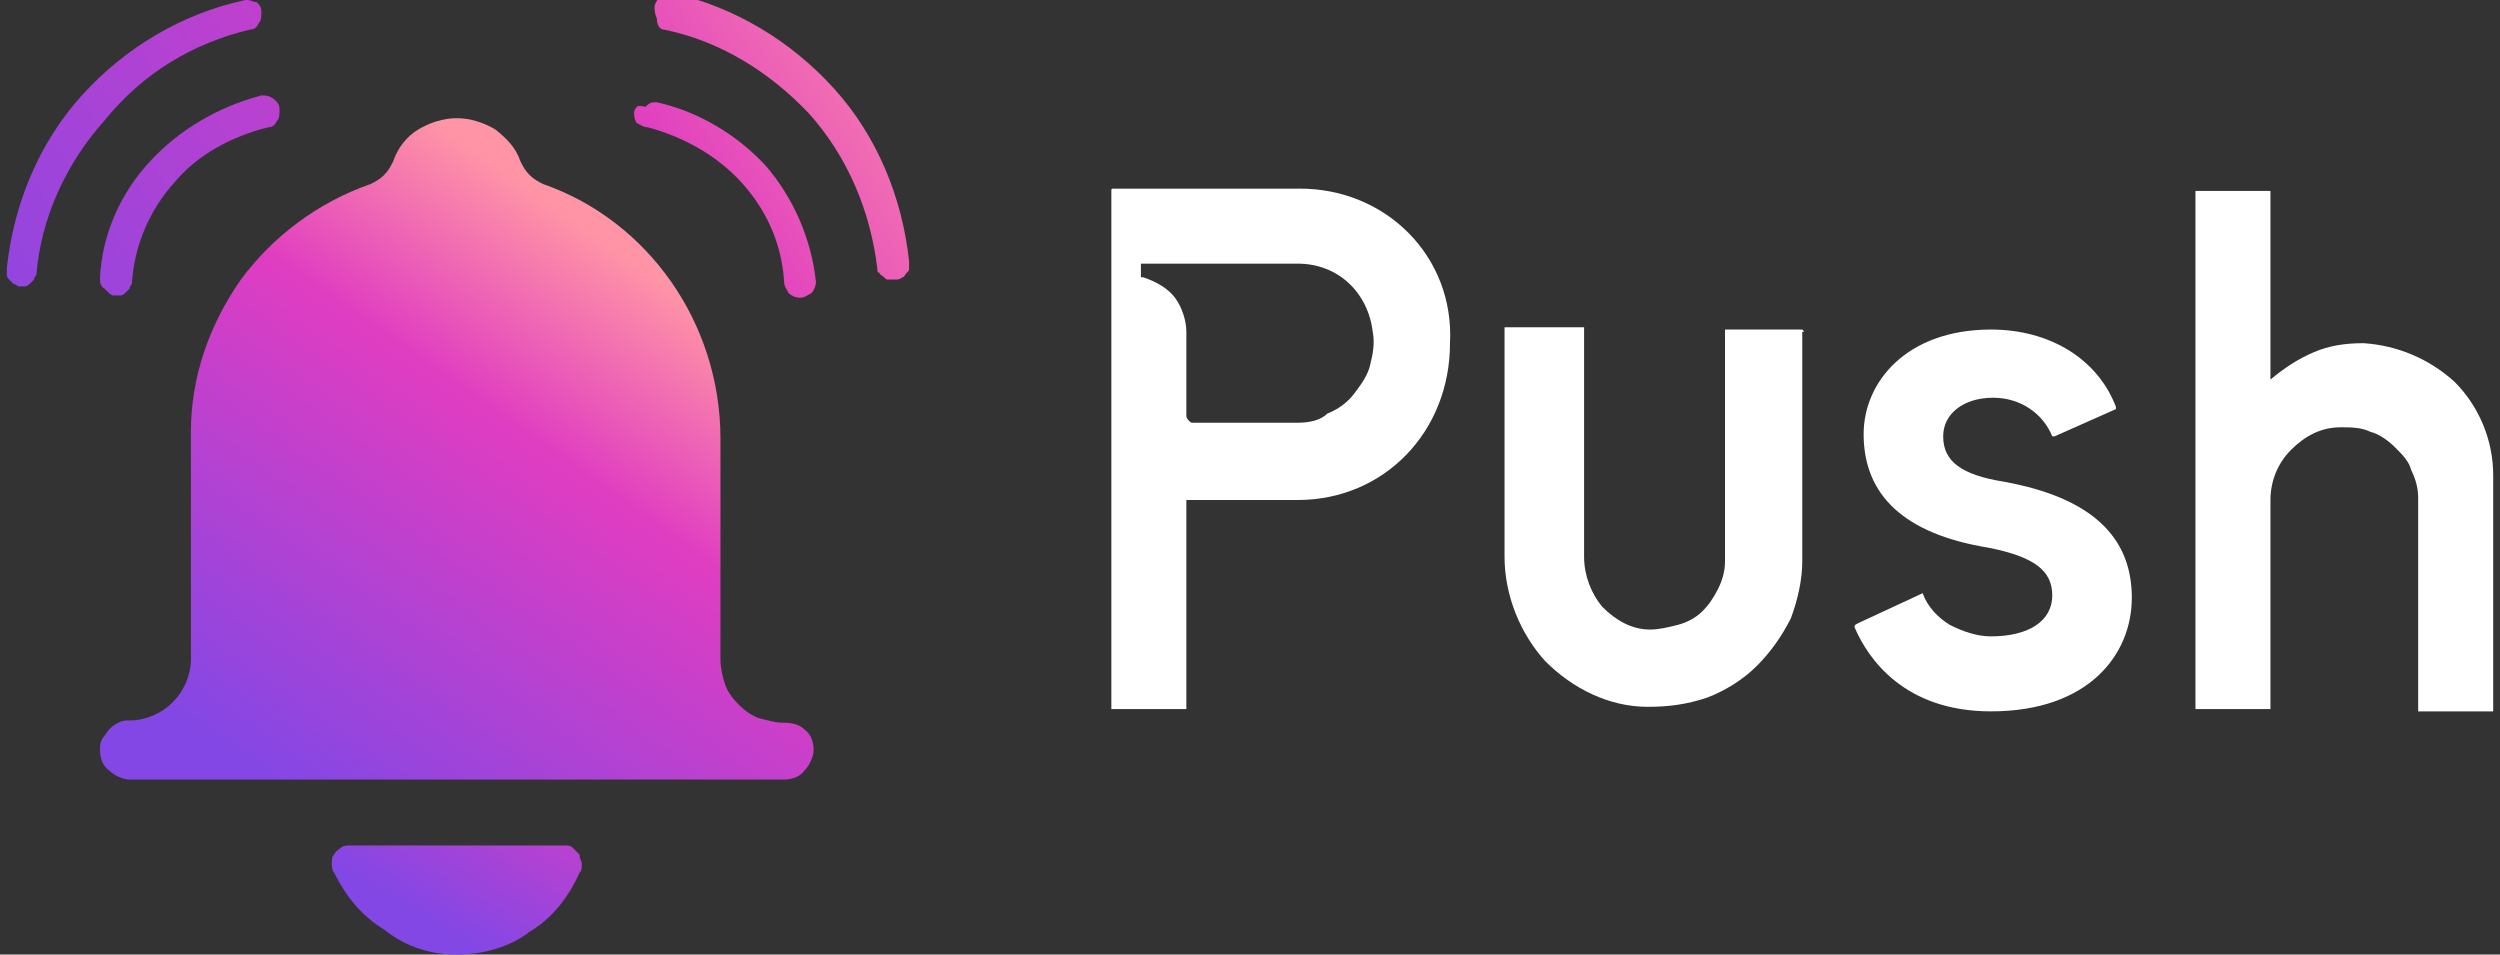 <?xml version="1.0" encoding="utf-8"?>
<!-- Generator: Adobe Illustrator 26.0.1, SVG Export Plug-In . SVG Version: 6.00 Build 0)  -->
<svg version="1.1" id="Layer_1" xmlns="http://www.w3.org/2000/svg" xmlns:xlink="http://www.w3.org/1999/xlink" x="0px" y="0px"
	 viewBox="0 0 110 42" style="enable-background:new 0 0 110 42;" xml:space="preserve">
<rect x="0" y="0" width="110" height="42" fill="#333333" stroke="none"/>
<style type="text/css">
	.st0{clip-path:url(#SVGID_00000047043799900884667260000007743886007990798234_);}
	.st1{fill:url(#SVGID_00000120525706488625658800000014310595589247909776_);}
	.st2{fill:url(#SVGID_00000124156552075205767780000000291358575658283142_);}
	.st3{fill:url(#SVGID_00000183241732431849079140000004220325638874711730_);}
	.st4{fill:url(#SVGID_00000144298257113877186570000004472139826314506114_);}
	.st5{fill:url(#SVGID_00000129199289515569242120000005183725036219619236_);}
	.st6{fill:url(#SVGID_00000150092567620006591350000007580972739940757182_);}
	.st7{fill:#FFFFFF;}
</style>
<g>
	<defs>
		<rect id="SVGID_1_" x="0.3" width="109.4" height="42"/>
	</defs>
	<clipPath id="SVGID_00000072994851806246783810000007329275369286079407_">
		<use xlink:href="#SVGID_1_"  style="overflow:visible;"/>
	</clipPath>
	<g style="clip-path:url(#SVGID_00000072994851806246783810000007329275369286079407_);">
		
			<linearGradient id="SVGID_00000091706594962136334960000010049140071718903472_" gradientUnits="userSpaceOnUse" x1="119.393" y1="-39.147" x2="110.636" y2="-54.065" gradientTransform="matrix(0.875 0 0 -0.875 -78.062 -6.75)">
			<stop  offset="0" style="stop-color:#FF94A6"/>
			<stop  offset="0.32" style="stop-color:#E03DC1"/>
			<stop  offset="1" style="stop-color:#8247E5"/>
		</linearGradient>
		<path style="fill:url(#SVGID_00000091706594962136334960000010049140071718903472_);" d="M20.1,42c1.1,0,2.3-0.3,3.2-1
			c1-0.6,1.7-1.5,2.2-2.6c0.1-0.1,0.1-0.2,0.1-0.4c0-0.1-0.1-0.2-0.1-0.4c-0.1-0.1-0.2-0.2-0.3-0.3c-0.1-0.1-0.2-0.1-0.4-0.1h-9.4
			c-0.1,0-0.3,0-0.4,0.1c-0.1,0.1-0.2,0.1-0.3,0.3c-0.1,0.1-0.1,0.2-0.1,0.4c0,0.1,0,0.3,0.1,0.4c0.5,1,1.2,1.9,2.2,2.5
			C17.9,41.7,19,42,20.1,42z"/>
		
			<linearGradient id="SVGID_00000034066215018989753990000015119567866706700680_" gradientUnits="userSpaceOnUse" x1="123.618" y1="-22.629" x2="105.121" y2="-48.967" gradientTransform="matrix(0.875 0 0 -0.875 -78.062 -6.75)">
			<stop  offset="0" style="stop-color:#FF94A6"/>
			<stop  offset="0.32" style="stop-color:#E03DC1"/>
			<stop  offset="1" style="stop-color:#8247E5"/>
		</linearGradient>
		<path style="fill:url(#SVGID_00000034066215018989753990000015119567866706700680_);" d="M34.5,31.8c-0.4,0-0.7-0.1-1.1-0.2
			c-0.3-0.1-0.6-0.3-0.9-0.6c-0.3-0.3-0.5-0.6-0.6-0.9c-0.1-0.3-0.2-0.7-0.2-1.1v-9.7c0-5.1-3.2-9.6-7.8-11.2
			c-0.2-0.1-0.4-0.2-0.6-0.4c-0.2-0.2-0.3-0.4-0.4-0.6c-0.2-0.6-0.6-1-1.1-1.4c-0.5-0.3-1.1-0.5-1.7-0.5c-0.6,0-1.2,0.2-1.7,0.5
			c-0.5,0.3-0.9,0.8-1.1,1.4c-0.1,0.2-0.2,0.4-0.4,0.6c-0.2,0.2-0.4,0.3-0.6,0.4c-2.3,0.8-4.3,2.3-5.7,4.2c-1.4,2-2.2,4.3-2.2,6.7
			v10c0,0.7-0.3,1.4-0.8,1.9c-0.5,0.5-1.2,0.8-1.9,0.8c-0.2,0-0.3,0-0.5,0.1c-0.2,0.1-0.3,0.2-0.4,0.3c-0.1,0.1-0.2,0.3-0.3,0.4
			c-0.1,0.2-0.1,0.3-0.1,0.5c0,0.3,0.1,0.7,0.4,0.9c0.2,0.2,0.6,0.4,0.9,0.4h28.8c0.3,0,0.7-0.1,0.9-0.4c0.2-0.2,0.4-0.6,0.4-0.9
			c0-0.3-0.1-0.7-0.4-0.9C35.2,31.9,34.9,31.8,34.5,31.8z"/>
		
			<linearGradient id="SVGID_00000118366928379828181760000001659047318728992947_" gradientUnits="userSpaceOnUse" x1="138.536" y1="-9.011" x2="93.592" y2="-38.906" gradientTransform="matrix(0.875 0 0 -0.875 -78.062 -6.75)">
			<stop  offset="0" style="stop-color:#FF94A6"/>
			<stop  offset="0.32" style="stop-color:#E03DC1"/>
			<stop  offset="1" style="stop-color:#8247E5"/>
		</linearGradient>
		<path style="fill:url(#SVGID_00000118366928379828181760000001659047318728992947_);" d="M28.5,5.6C30,6,31.5,6.8,32.6,8
			c1.1,1.2,1.8,2.7,1.9,4.4c0,0.2,0.1,0.3,0.2,0.5c0.1,0.1,0.3,0.2,0.5,0.2c0.2,0,0.3-0.1,0.5-0.2c0.1-0.1,0.2-0.3,0.2-0.5
			c-0.2-1.9-1-3.7-2.2-5.1c-1.3-1.4-3-2.4-4.8-2.8c0,0-0.1,0-0.1,0c-0.2,0-0.3,0.1-0.4,0.2C28,4.6,28,4.7,27.9,4.9
			c0,0.2,0,0.3,0.1,0.5C28.2,5.5,28.3,5.6,28.5,5.6z"/>
		
			<linearGradient id="SVGID_00000019666247818971552300000013278166691446768059_" gradientUnits="userSpaceOnUse" x1="138.118" y1="-8.381" x2="93.171" y2="-38.276" gradientTransform="matrix(0.875 0 0 -0.875 -78.062 -6.75)">
			<stop  offset="0" style="stop-color:#FF94A6"/>
			<stop  offset="0.32" style="stop-color:#E03DC1"/>
			<stop  offset="1" style="stop-color:#8247E5"/>
		</linearGradient>
		<path style="fill:url(#SVGID_00000019666247818971552300000013278166691446768059_);" d="M29.2,1.3c2.5,0.5,4.7,1.9,6.4,3.7
			c1.7,1.9,2.7,4.3,3,6.8c0,0.1,0,0.2,0.1,0.2c0,0.1,0.1,0.1,0.2,0.2c0.1,0.1,0.1,0.1,0.2,0.1s0.2,0,0.3,0c0.1,0,0.2,0,0.3-0.1
			c0.1,0,0.1-0.1,0.2-0.2c0.1-0.1,0.1-0.1,0.1-0.2c0-0.1,0-0.2,0-0.3c-0.3-2.8-1.4-5.5-3.3-7.6c-1.9-2.1-4.4-3.6-7.1-4.2
			c0,0-0.1,0-0.1,0c-0.2,0-0.3,0.1-0.5,0.2c-0.1,0.1-0.2,0.3-0.2,0.4s0,0.3,0.1,0.5C28.9,1.2,29.1,1.3,29.2,1.3L29.2,1.3z"/>
		
			<linearGradient id="SVGID_00000087371713123997960100000016190783966472833188_" gradientUnits="userSpaceOnUse" x1="130.107" y1="3.661" x2="85.161" y2="-26.234" gradientTransform="matrix(0.875 0 0 -0.875 -78.062 -6.75)">
			<stop  offset="0" style="stop-color:#FF94A6"/>
			<stop  offset="0.32" style="stop-color:#E03DC1"/>
			<stop  offset="1" style="stop-color:#8247E5"/>
		</linearGradient>
		<path style="fill:url(#SVGID_00000087371713123997960100000016190783966472833188_);" d="M11.8,5.6c0.2,0,0.3-0.1,0.4-0.3
			c0.1-0.1,0.1-0.3,0.1-0.5c0-0.2-0.1-0.3-0.2-0.4c-0.1-0.1-0.3-0.2-0.5-0.2c0,0-0.1,0-0.1,0C9.6,4.7,7.9,5.7,6.6,7.1
			c-1.3,1.4-2.1,3.2-2.2,5.1c0,0.2,0,0.4,0.2,0.5c0.1,0.1,0.1,0.1,0.2,0.2C4.8,12.9,4.9,13,5,13c0.1,0,0.2,0,0.3,0
			c0.1,0,0.2-0.1,0.2-0.1c0.1-0.1,0.1-0.1,0.2-0.2c0-0.1,0.1-0.2,0.1-0.2C5.9,10.8,6.6,9.2,7.7,8C8.7,6.8,10.2,6,11.8,5.6z"/>
		
			<linearGradient id="SVGID_00000149372663287876503100000013498414325969692830_" gradientUnits="userSpaceOnUse" x1="127.895" y1="6.987" x2="82.965" y2="-22.9" gradientTransform="matrix(0.875 0 0 -0.875 -78.062 -6.75)">
			<stop  offset="0" style="stop-color:#FF94A6"/>
			<stop  offset="0.32" style="stop-color:#E03DC1"/>
			<stop  offset="1" style="stop-color:#8247E5"/>
		</linearGradient>
		<path style="fill:url(#SVGID_00000149372663287876503100000013498414325969692830_);" d="M11,1.3c0.2,0,0.3-0.1,0.4-0.3
			c0.1-0.1,0.1-0.3,0.1-0.5c0-0.2-0.1-0.3-0.2-0.4C11.2,0.1,11,0,10.9,0c0,0-0.1,0-0.1,0C8,0.6,5.5,2.1,3.6,4.2
			c-1.9,2.1-3,4.8-3.3,7.6c0,0.1,0,0.2,0,0.3c0,0.1,0.1,0.2,0.1,0.2c0.1,0.1,0.1,0.1,0.2,0.2c0.1,0,0.2,0.1,0.2,0.1
			c0.1,0,0.2,0,0.3,0c0.1,0,0.2-0.1,0.2-0.1c0.1-0.1,0.1-0.1,0.2-0.2c0-0.1,0.1-0.2,0.1-0.2c0.2-2.5,1.3-4.9,3-6.8
			C6.3,3.2,8.5,1.9,11,1.3z"/>
		<path class="st7" d="M104,15.1c-0.8,0-1.5,0.1-2.2,0.4c-0.7,0.3-1.3,0.7-1.9,1.2V8.4c0,0,0,0,0,0c0,0,0,0,0,0c0,0,0,0,0,0
			c0,0,0,0,0,0h-3.3c0,0,0,0,0,0c0,0,0,0,0,0c0,0,0,0,0,0c0,0,0,0,0,0v22.8c0,0,0,0,0,0c0,0,0,0,0,0c0,0,0,0,0,0c0,0,0,0,0,0h3.3
			c0,0,0,0,0,0c0,0,0,0,0,0c0,0,0,0,0,0c0,0,0,0,0,0v-9.2c0-0.8,0.3-1.6,0.9-2.2c0.6-0.6,1.3-1,2.2-1c0.4,0,0.9,0,1.3,0.2
			c0.4,0.1,0.8,0.4,1.1,0.7c0.3,0.3,0.6,0.6,0.7,1c0.2,0.4,0.3,0.8,0.3,1.2v9.3c0,0,0,0.1,0,0.1c0,0,0,0,0.1,0h3.2c0,0,0,0,0,0
			c0,0,0,0,0,0c0,0,0,0,0,0c0,0,0,0,0,0V20.9c0-1.5-0.6-3-1.7-4.1C106.9,15.8,105.5,15.2,104,15.1z"/>
		<path class="st7" d="M79.3,14.5H76c0,0-0.1,0-0.1,0c0,0,0,0,0,0.1v10.1c0,0.4-0.1,0.8-0.3,1.2c-0.2,0.4-0.4,0.7-0.7,1
			c-0.3,0.3-0.7,0.5-1.1,0.6c-0.4,0.1-0.8,0.2-1.2,0.2c-0.8,0-1.5-0.4-2.1-1c-0.5-0.6-0.8-1.4-0.8-2.2v-10c0,0,0-0.1,0-0.1
			c0,0,0,0-0.1,0h-3.3c0,0-0.1,0-0.1,0c0,0,0,0,0,0.1v10c0,1.7,0.7,3.4,1.8,4.6c1.2,1.2,2.8,2,4.5,2c0.9,0,1.7-0.1,2.6-0.4
			c0.8-0.3,1.6-0.8,2.2-1.4c0.6-0.6,1.1-1.3,1.5-2.1c0.3-0.8,0.5-1.7,0.5-2.5V14.6C79.4,14.6,79.4,14.6,79.3,14.5
			C79.3,14.6,79.3,14.5,79.3,14.5z"/>
		<path class="st7" d="M57.2,8.3H49c-0.1,0-0.1,0-0.1,0.1l0,22.8c0,0,0,0,0,0c0,0,0,0,0,0c0,0,0,0,0,0c0,0,0,0,0,0h3.2
			c0,0,0.1,0,0.1,0c0,0,0,0,0-0.1V22h4.9c3.8,0,6.7-3,6.7-6.9C64,11.3,61,8.3,57.2,8.3z M57.1,18.6h-4.6c-0.1,0-0.1,0-0.2-0.1
			c0,0-0.1-0.1-0.1-0.2v-3.7c0-0.5-0.2-1.1-0.5-1.5c-0.3-0.4-0.8-0.7-1.4-0.9c0,0,0,0-0.1,0c0,0,0,0,0-0.1v-0.4c0,0,0-0.1,0-0.1
			c0,0,0,0,0.1,0h6.8c1.8,0,3.1,1.3,3.3,3c0.1,0.5,0,1-0.1,1.4c-0.1,0.5-0.4,0.9-0.7,1.3c-0.3,0.4-0.7,0.7-1.2,0.9
			C58.1,18.5,57.6,18.6,57.1,18.6L57.1,18.6z"/>
		<path class="st7" d="M81.6,27.6c0.6,1.4,2.2,3.7,6,3.7c4.3,0,6.2-2.5,6.2-5c0-2.7-1.8-4.4-5.6-5.1c-1.9-0.3-2.7-0.9-2.7-2
			c0-1,0.9-1.7,2.2-1.7c1.2,0,2.2,0.7,2.6,1.7c0,0,0,0,0,0s0,0,0,0c0,0,0,0,0.1,0l2.7-1.2c0,0,0,0,0,0c0,0,0,0,0-0.1
			c-0.8-2.1-2.9-3.4-5.5-3.4c-3.7,0-5.6,2.3-5.6,4.6c0,2.7,1.8,4.4,5.5,5c2,0.4,2.8,1,2.8,2.1c0,1.1-1,1.8-2.7,1.8
			c-0.6,0-1.2-0.2-1.8-0.5c-0.5-0.3-1-0.8-1.2-1.4c0,0,0,0,0,0c0,0,0,0,0,0c0,0,0,0,0,0l-2.8,1.3c0,0,0,0,0,0
			C81.6,27.5,81.6,27.5,81.6,27.6C81.6,27.5,81.6,27.5,81.6,27.6C81.6,27.6,81.6,27.6,81.6,27.6z"/>
	</g>
</g>
</svg>
